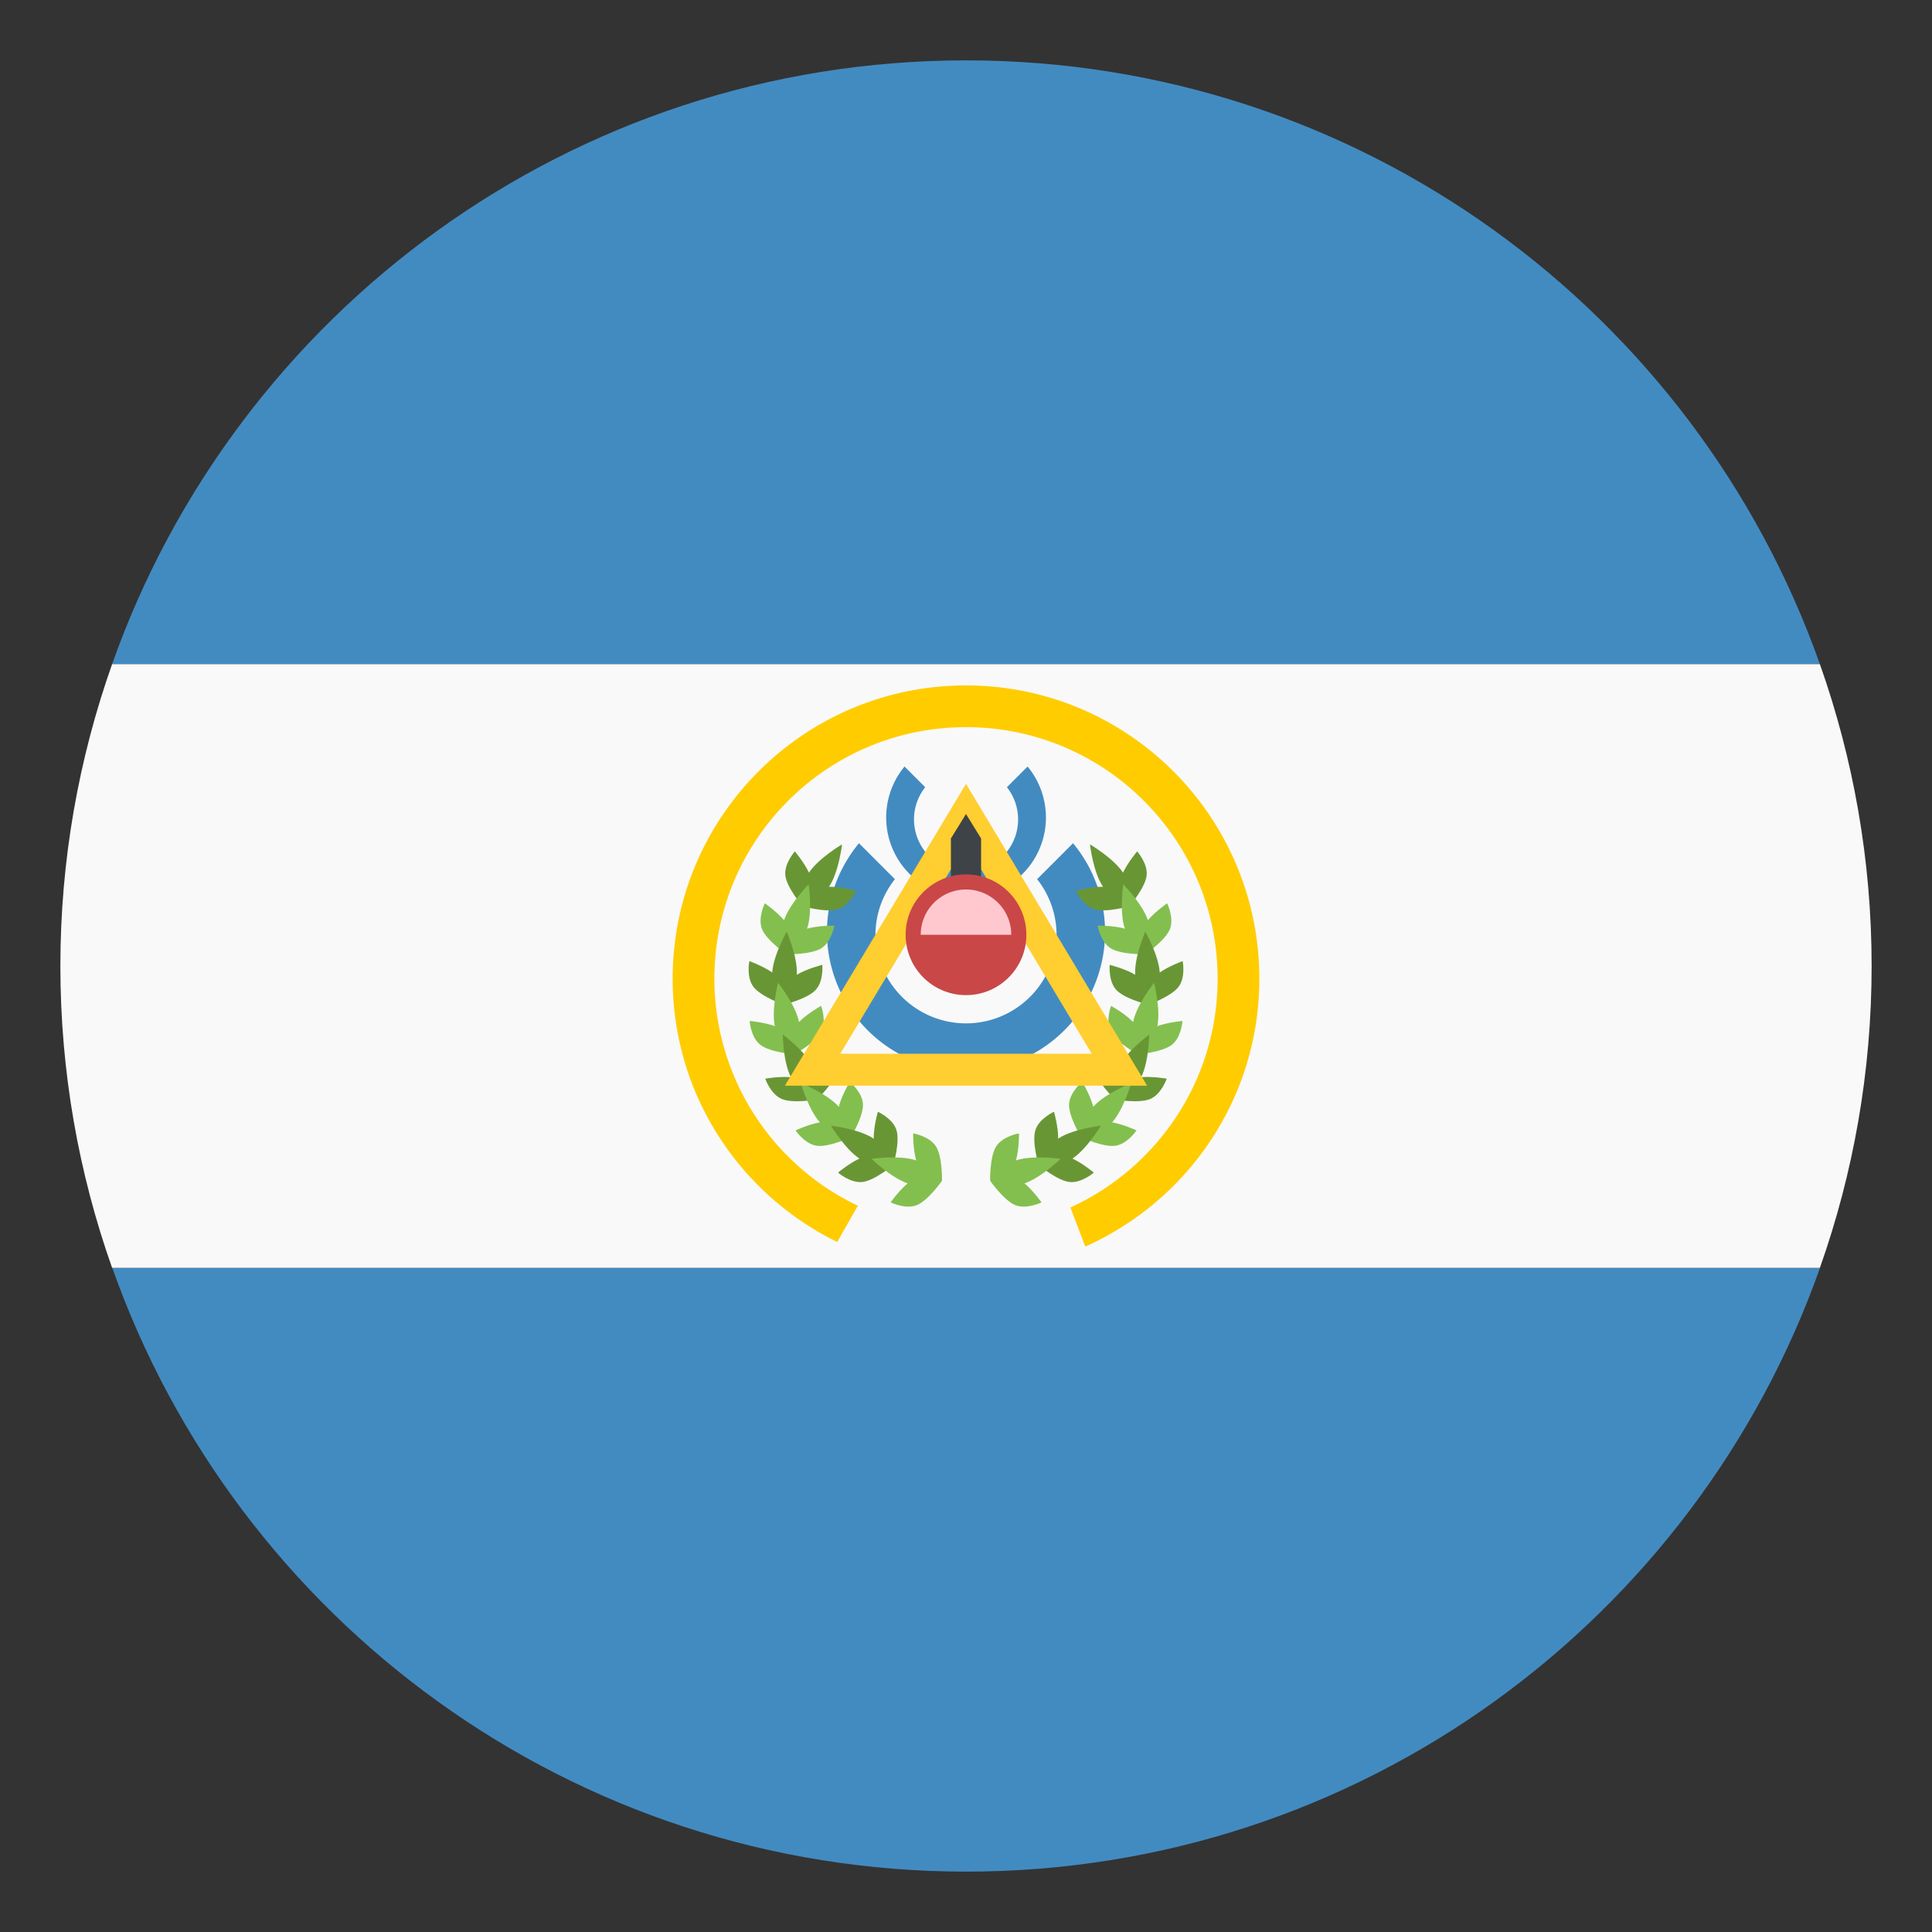 <svg xmlns="http://www.w3.org/2000/svg" viewBox="0 0 64 64"><rect x="0" y="0" width="64" height="64" fill="#333333" stroke="none"/><g fill="#428bc1"><path d="M32 2C18.938 2 7.833 10.35 3.714 22h56.572C56.167 10.35 45.062 2 32 2zM32 62c13.06 0 24.17-8.35 28.29-20H3.72c4.119 11.65 15.224 20 28.29 20"/></g><path fill="#f9f9f9" d="M3.714 22C2.608 25.129 2 28.492 2 32s.608 6.871 1.714 10h56.572C61.392 38.871 62 35.508 62 32s-.608-6.871-1.714-10H3.714z"/><g fill="#428bc1"><path d="M35.546 27.933l-1.19 1.191c.402.511.644 1.152.644 1.853a3.001 3.001 0 0 1-6 0c0-.7.242-1.343.645-1.853l-1.19-1.191a4.606 4.606 0 1 0 7.091 0"/><path d="M34.04 25.392l-.684.685a1.724 1.724 0 1 1-2.708 0l-.684-.685a2.646 2.646 0 1 0 4.076 0"/></g><path fill="#699635" d="M28.359 29.511s-.5-.143-.899-.136l.015-.021c.315-.482.419-1.384.419-1.384s-.778.458-1.096.937c-.166-.348-.468-.704-.468-.704s-.368.413-.313.815c.057.401.567 1 .567 1s.759.22 1.151.106c.393-.111.624-.614.624-.614"/><path fill="#83bf4f" d="M27.638 30.664s-.521-.01-.904.1c.002-.009.007-.016.009-.024.179-.546.044-1.444.044-1.444s-.633.643-.814 1.187c-.251-.293-.637-.56-.637-.56s-.246.494-.088.867c.159.374.809.821.809.821s.789.017 1.14-.192c.349-.211.441-.755.441-.755"/><path fill="#699635" d="M27.24 31.962s-.506.125-.847.329l.002-.024c.03-.574-.334-1.407-.334-1.407s-.444.783-.479 1.355c-.317-.219-.759-.378-.759-.378s-.11.542.141.86c.251.32.995.586.995.586s.768-.187 1.05-.479c.285-.291.231-.842.231-.842"/><path fill="#83bf4f" d="M27.2 33.32s-.455.251-.732.536c-.002-.01-.002-.017-.005-.025-.119-.563-.688-1.272-.688-1.272s-.225.87-.109 1.432c-.362-.13-.832-.17-.832-.17s.035.551.361.796c.325.244 1.113.31 1.113.31s.693-.377.89-.731c.198-.358.002-.876.002-.876"/><path fill="#699635" d="M27.506 34.641s-.375.359-.567.705c-.004-.008-.007-.015-.012-.022-.263-.513-.997-1.053-.997-1.053s.009.898.268 1.412c-.385-.032-.849.049-.849.049s.179.523.557.677c.379.152 1.156.013 1.156.013s.571-.543.669-.937c.097-.395-.225-.844-.225-.844"/><path fill="#83bf4f" d="M28.15 35.837s-.267.443-.364.828c-.006-.007-.009-.013-.017-.02-.388-.428-1.236-.76-1.236-.76s.242.865.626 1.294c-.38.068-.806.267-.806.267s.307.459.712.51c.406.05 1.121-.284 1.121-.284s.409-.671.401-1.077c-.007-.406-.437-.758-.437-.758"/><path fill="#699635" d="M29.08 36.829s-.143.496-.137.892l-.021-.015c-.485-.313-1.394-.416-1.394-.416s.461.773.942 1.089c-.349.164-.709.465-.709.465s.418.364.822.309 1.01-.562 1.01-.562.222-.754.107-1.144c-.111-.389-.618-.618-.618-.618"/><path fill="#83bf4f" d="M30.25 37.545s-.009.517.101.897c-.008-.003-.015-.007-.023-.009-.551-.177-1.455-.044-1.455-.044s.647.629 1.195.811c-.296.248-.565.63-.565.63s.499.245.876.088c.376-.158.826-.803.826-.803s.018-.784-.194-1.131-.761-.439-.761-.439"/><path fill="#699635" d="M35.641 29.511s.5-.143.899-.136l-.015-.021c-.315-.482-.419-1.384-.419-1.384s.778.458 1.096.937c.165-.348.468-.704.468-.704s.368.413.312.815c-.056.401-.566 1-.566 1s-.759.22-1.151.106c-.393-.111-.624-.614-.624-.614"/><path fill="#83bf4f" d="M36.36 30.664s.521-.01.904.1c-.002-.009-.007-.016-.009-.024-.179-.546-.044-1.444-.044-1.444s.633.643.814 1.187c.251-.293.637-.56.637-.56s.246.494.088.867c-.159.374-.809.821-.809.821s-.789.017-1.14-.192c-.349-.211-.441-.755-.441-.755"/><path fill="#699635" d="M36.76 31.962s.505.125.847.329l-.002-.024c-.03-.574.334-1.407.334-1.407s.444.783.479 1.355c.317-.219.759-.378.759-.378s.11.542-.141.86c-.251.32-.995.586-.995.586s-.768-.187-1.051-.479c-.284-.291-.23-.842-.23-.842"/><path fill="#83bf4f" d="M36.805 33.32s.455.251.732.536c.002-.01.002-.017.005-.025.119-.563.688-1.272.688-1.272s.225.87.109 1.432c.362-.13.832-.17.832-.17s-.035.551-.361.796c-.326.244-1.113.31-1.113.31s-.693-.377-.89-.731c-.198-.358-.002-.876-.002-.876"/><path fill="#699635" d="M36.494 34.641s.375.359.567.705c.004-.008.007-.015.012-.022.263-.513.997-1.053.997-1.053s-.01.898-.268 1.412c.385-.032.848.049.848.049s-.178.523-.556.677c-.379.152-1.156.013-1.156.013s-.571-.543-.669-.937c-.098-.395.225-.844.225-.844"/><path fill="#83bf4f" d="M35.851 35.837s.267.443.364.828c.006-.007.009-.013.017-.02.388-.428 1.236-.76 1.236-.76s-.243.865-.626 1.294c.38.068.806.267.806.267s-.307.459-.712.51c-.406.05-1.121-.284-1.121-.284s-.409-.671-.401-1.077c.007-.406.437-.758.437-.758"/><path fill="#699635" d="M34.915 36.829s.144.496.138.892l.021-.015c.485-.313 1.394-.416 1.394-.416s-.461.773-.942 1.089c.349.164.709.465.709.465s-.418.364-.822.309-1.01-.562-1.01-.562-.222-.754-.107-1.144c.111-.389.617-.618.617-.618"/><path fill="#83bf4f" d="M33.755 37.545s.009.517-.101.897c.008-.003.015-.007.023-.009.551-.177 1.455-.044 1.455-.044s-.647.629-1.195.811c.295.248.564.63.564.63s-.498.245-.875.088c-.376-.158-.826-.803-.826-.803s-.018-.784.194-1.131.761-.439.761-.439"/><path fill="#ffce31" d="M38 35.965H26l6-10 6 10m-10.165-1.059h8.33L32 27.963l-4.165 6.943"/><path fill="#3e4347" d="M32.5 30.15l-.5.815-.5-.815v-2.375l.5-.81.5.81v2.375"/><circle fill="#c94747" cx="32" cy="30.965" r="2"/><path fill="#ffc7ce" d="M32 29.465a1.5 1.5 0 0 0-1.5 1.5h3a1.5 1.5 0 0 0-1.5-1.5"/><path fill="#fc0" d="M41.717 32.423c0-5.366-4.351-9.717-9.717-9.717s-9.717 4.351-9.717 9.717c0 3.833 2.226 7.139 5.451 8.72l.684-1.202a8.327 8.327 0 0 1-4.753-7.518c0-4.604 3.731-8.335 8.335-8.335s8.335 3.731 8.335 8.335c0 3.367-2 6.262-4.876 7.577l.492 1.294c3.396-1.515 5.766-4.913 5.766-8.871"/></svg>